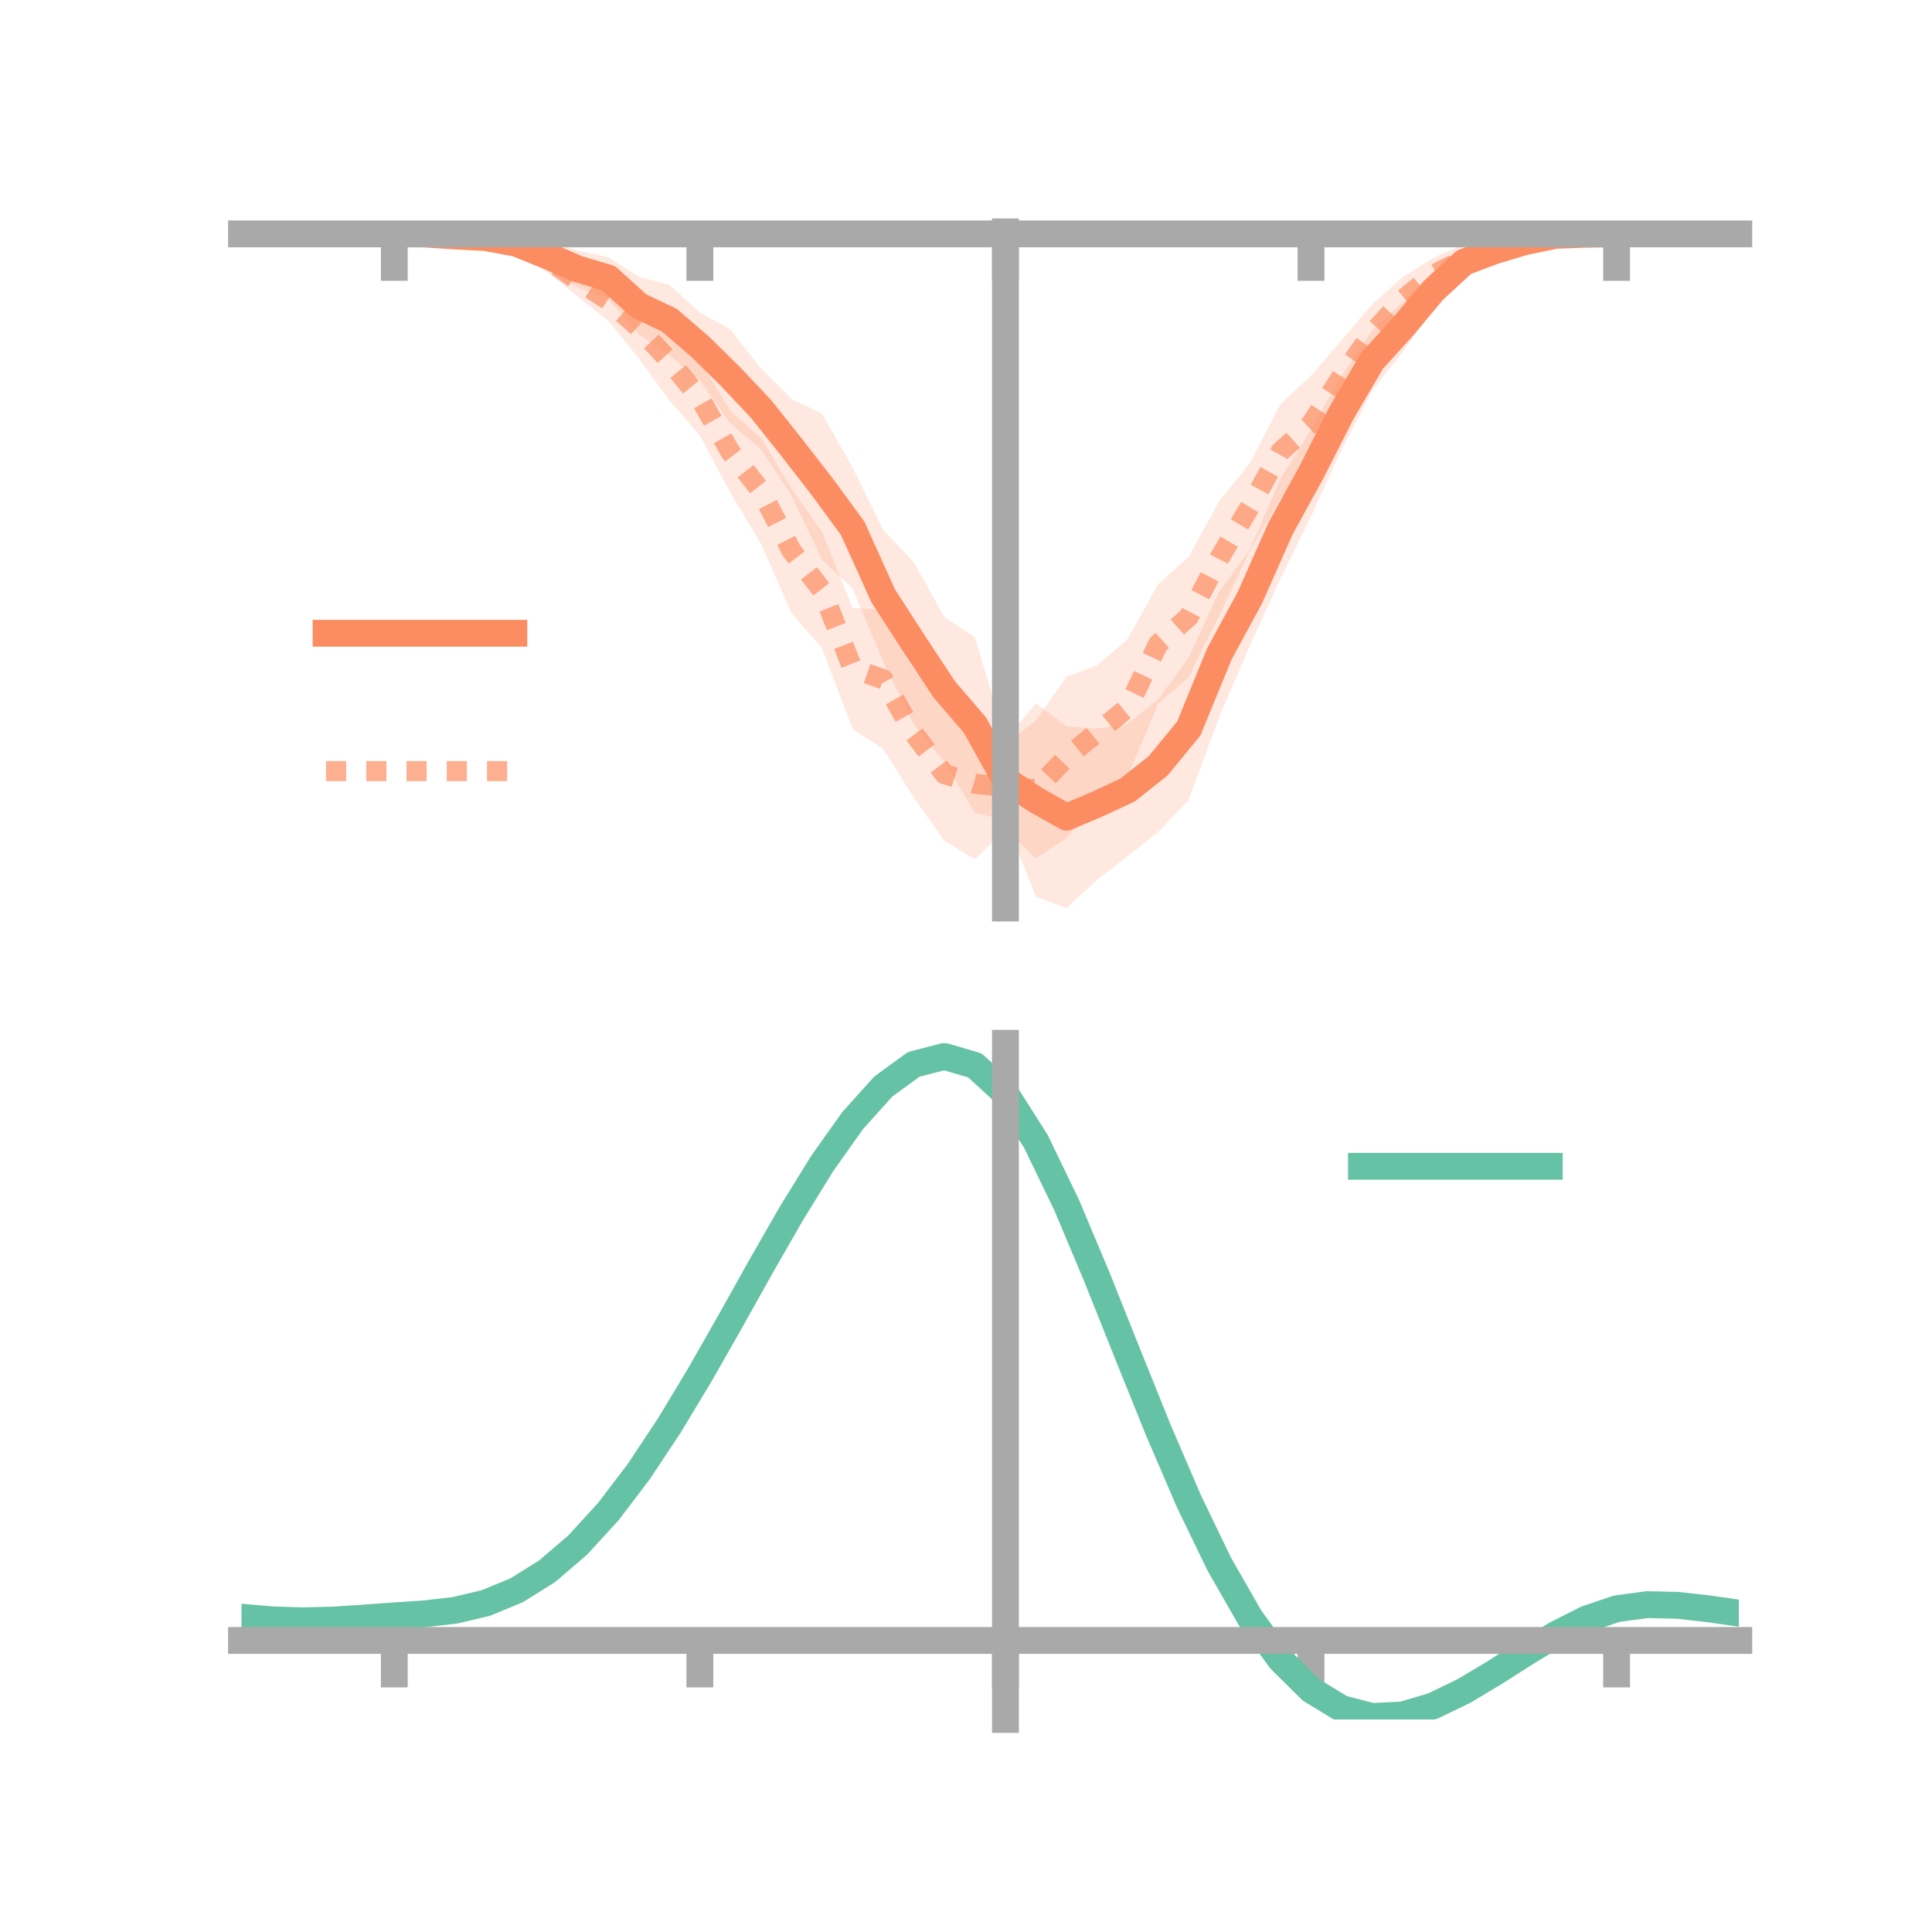 <?xml version="1.0" encoding="utf-8" standalone="no"?>
<!DOCTYPE svg PUBLIC "-//W3C//DTD SVG 1.1//EN"
  "http://www.w3.org/Graphics/SVG/1.1/DTD/svg11.dtd">
<!-- Created with matplotlib (https://matplotlib.org/) -->
<svg height="144pt" version="1.1" viewBox="0 0 144 144" width="144pt" xmlns="http://www.w3.org/2000/svg" xmlns:xlink="http://www.w3.org/1999/xlink">
 <defs>
  <style type="text/css">*{stroke-linecap:butt;stroke-linejoin:round;}</style>
 </defs>
 <g id="figure_1">
  <g id="patch_1">
   <path d="M 0 144 
L 144 144 
L 144 0 
L 0 0 
z
" style="fill:none;"/>
  </g>
  <g id="axes_1">
   <g id="patch_2">
    <path d="M 18 67.68 
L 129.6 67.68 
L 129.6 17.28 
L 18 17.28 
z
" style="fill:none;"/>
   </g>
   <g id="PolyCollection_1">
    <path clip-path="url(#pb0910909fb)" d="M 18 17.432 
L 18 17.432 
L 20.278 17.432 
L 22.555 17.432 
L 24.833 17.432 
L 27.11 17.432 
L 29.388 17.432 
L 31.665 17.374 
L 33.943 17.304 
L 36.22 17.285 
L 38.498 17.641 
L 40.776 17.94 
L 43.053 18.69 
L 45.331 19.166 
L 47.608 20.636 
L 49.886 21.23 
L 52.163 23.298 
L 54.441 24.557 
L 56.718 27.467 
L 58.996 29.744 
L 61.273 30.832 
L 63.551 34.87 
L 65.829 39.509 
L 68.106 41.911 
L 70.384 45.989 
L 72.661 47.504 
L 74.939 55.131 
L 77.216 52.427 
L 79.494 54.135 
L 81.771 54.306 
L 84.049 53.96 
L 86.327 52.134 
L 88.604 49.002 
L 90.882 44.085 
L 93.159 40.973 
L 95.437 35.679 
L 97.714 32.023 
L 99.992 28.021 
L 102.269 24.636 
L 104.547 22.533 
L 106.824 20.252 
L 109.102 18.478 
L 111.38 18.038 
L 113.657 17.48 
L 115.935 17.28 
L 118.212 17.372 
L 120.49 17.432 
L 122.767 17.432 
L 125.045 17.432 
L 127.322 17.432 
L 129.6 17.432 
L 129.6 17.432 
L 129.6 17.432 
L 127.322 17.432 
L 125.045 17.432 
L 122.767 17.432 
L 120.49 17.432 
L 118.212 17.548 
L 115.935 17.806 
L 113.657 18.545 
L 111.38 19.348 
L 109.102 20.625 
L 106.824 23.067 
L 104.547 26.226 
L 102.269 29.131 
L 99.992 33.518 
L 97.714 38.496 
L 95.437 43.127 
L 93.159 48.117 
L 90.882 53.4 
L 88.604 59.605 
L 86.327 62.009 
L 84.049 63.805 
L 81.771 65.58 
L 79.494 67.68 
L 77.216 66.831 
L 74.939 61.121 
L 72.661 60.577 
L 70.384 56.791 
L 68.106 53.966 
L 65.829 49.317 
L 63.551 43.876 
L 61.273 41.705 
L 58.996 36.927 
L 56.718 33.478 
L 54.441 31.567 
L 52.163 28.348 
L 49.886 26.496 
L 47.608 24.918 
L 45.331 22.281 
L 43.053 21.398 
L 40.776 20.176 
L 38.498 18.633 
L 36.22 18.137 
L 33.943 17.879 
L 31.665 17.507 
L 29.388 17.432 
L 27.11 17.432 
L 24.833 17.432 
L 22.555 17.432 
L 20.278 17.432 
L 18 17.432 
z
" style="fill:#fc8d62;fill-opacity:0.2;"/>
   </g>
   <g id="PolyCollection_2">
    <path clip-path="url(#pb0910909fb)" d="M 18 17.432 
L 18 17.432 
L 20.278 17.432 
L 22.555 17.432 
L 24.833 17.432 
L 27.11 17.432 
L 29.388 17.432 
L 31.665 17.349 
L 33.943 17.305 
L 36.22 17.326 
L 38.498 17.754 
L 40.776 18.362 
L 43.053 19.709 
L 45.331 20.861 
L 47.608 22.131 
L 49.886 23.965 
L 52.163 26.887 
L 54.441 30.64 
L 56.718 32.647 
L 58.996 36.411 
L 61.273 39.666 
L 63.551 45.316 
L 65.829 45.446 
L 68.106 49.876 
L 70.384 52.708 
L 72.661 52.796 
L 74.939 55.463 
L 77.216 53.693 
L 79.494 50.434 
L 81.771 49.598 
L 84.049 47.628 
L 86.327 43.555 
L 88.604 41.483 
L 90.882 37.348 
L 93.159 34.524 
L 95.437 30.123 
L 97.714 28.005 
L 99.992 25.366 
L 102.269 22.685 
L 104.547 20.657 
L 106.824 19.233 
L 109.102 18.194 
L 111.38 17.714 
L 113.657 17.394 
L 115.935 17.328 
L 118.212 17.357 
L 120.49 17.432 
L 122.767 17.432 
L 125.045 17.432 
L 127.322 17.432 
L 129.6 17.432 
L 129.6 17.432 
L 129.6 17.432 
L 127.322 17.432 
L 125.045 17.432 
L 122.767 17.432 
L 120.49 17.432 
L 118.212 17.572 
L 115.935 17.796 
L 113.657 18.393 
L 111.38 19.094 
L 109.102 20.473 
L 106.824 21.732 
L 104.547 24.028 
L 102.269 27.025 
L 99.992 30.769 
L 97.714 35.189 
L 95.437 37.205 
L 93.159 41.037 
L 90.882 45.859 
L 88.604 50.462 
L 86.327 52.437 
L 84.049 57.866 
L 81.771 59.587 
L 79.494 62.456 
L 77.216 63.976 
L 74.939 61.836 
L 72.661 64.037 
L 70.384 62.67 
L 68.106 59.448 
L 65.829 55.811 
L 63.551 54.351 
L 61.273 48.326 
L 58.996 45.69 
L 56.718 40.523 
L 54.441 36.727 
L 52.163 32.468 
L 49.886 29.826 
L 47.608 26.71 
L 45.331 23.898 
L 43.053 22.102 
L 40.776 20.26 
L 38.498 18.98 
L 36.22 18.254 
L 33.943 17.8 
L 31.665 17.504 
L 29.388 17.432 
L 27.11 17.432 
L 24.833 17.432 
L 22.555 17.432 
L 20.278 17.432 
L 18 17.432 
z
" style="fill:#fc8d62;fill-opacity:0.2;"/>
   </g>
   <g id="matplotlib.axis_1">
    <g id="xtick_1">
     <g id="line2d_1">
      <defs>
       <path d="M 0 0 
L 0 3.5 
" id="m76cf7237c4" style="stroke:#a9a9a9;stroke-width:2;"/>
      </defs>
      <g>
       <use style="fill:#a9a9a9;stroke:#a9a9a9;stroke-width:2;" x="29.388" xlink:href="#m76cf7237c4" y="17.432"/>
      </g>
     </g>
    </g>
    <g id="xtick_2">
     <g id="line2d_2">
      <g>
       <use style="fill:#a9a9a9;stroke:#a9a9a9;stroke-width:2;" x="52.163" xlink:href="#m76cf7237c4" y="17.432"/>
      </g>
     </g>
    </g>
    <g id="xtick_3">
     <g id="line2d_3">
      <g>
       <use style="fill:#a9a9a9;stroke:#a9a9a9;stroke-width:2;" x="74.939" xlink:href="#m76cf7237c4" y="17.432"/>
      </g>
     </g>
    </g>
    <g id="xtick_4">
     <g id="line2d_4">
      <g>
       <use style="fill:#a9a9a9;stroke:#a9a9a9;stroke-width:2;" x="97.714" xlink:href="#m76cf7237c4" y="17.432"/>
      </g>
     </g>
    </g>
    <g id="xtick_5">
     <g id="line2d_5">
      <g>
       <use style="fill:#a9a9a9;stroke:#a9a9a9;stroke-width:2;" x="120.49" xlink:href="#m76cf7237c4" y="17.432"/>
      </g>
     </g>
    </g>
   </g>
   <g id="matplotlib.axis_2"/>
   <g id="line2d_6">
    <path clip-path="url(#pb0910909fb)" d="M 18 17.432 
L 20.278 17.432 
L 22.555 17.432 
L 24.833 17.432 
L 27.11 17.432 
L 29.388 17.432 
L 31.665 17.441 
L 33.943 17.591 
L 36.22 17.711 
L 38.498 18.137 
L 40.776 19.058 
L 43.053 20.044 
L 45.331 20.723 
L 47.608 22.777 
L 49.886 23.863 
L 52.163 25.823 
L 54.441 28.062 
L 56.718 30.473 
L 58.996 33.336 
L 61.273 36.269 
L 63.551 39.373 
L 65.829 44.413 
L 68.106 47.939 
L 70.384 51.39 
L 72.661 54.04 
L 74.939 58.126 
L 77.216 59.629 
L 79.494 60.908 
L 81.771 59.943 
L 84.049 58.882 
L 86.327 57.072 
L 88.604 54.304 
L 90.882 48.743 
L 93.159 44.545 
L 95.437 39.403 
L 97.714 35.26 
L 99.992 30.77 
L 102.269 26.883 
L 104.547 24.38 
L 106.824 21.659 
L 109.102 19.552 
L 111.38 18.693 
L 113.657 18.012 
L 115.935 17.543 
L 118.212 17.46 
L 120.49 17.432 
L 122.767 17.432 
L 125.045 17.432 
L 127.322 17.432 
L 129.6 17.432 
" style="fill:none;stroke:#fc8d62;stroke-linecap:square;stroke-width:2;"/>
   </g>
   <g id="line2d_7">
    <path clip-path="url(#pb0910909fb)" d="M 18 17.432 
L 20.278 17.432 
L 22.555 17.432 
L 24.833 17.432 
L 27.11 17.432 
L 29.388 17.432 
L 31.665 17.427 
L 33.943 17.552 
L 36.22 17.79 
L 38.498 18.367 
L 40.776 19.311 
L 43.053 20.905 
L 45.331 22.38 
L 47.608 24.42 
L 49.886 26.896 
L 52.163 29.677 
L 54.441 33.683 
L 56.718 36.585 
L 58.996 41.051 
L 61.273 43.996 
L 63.551 49.834 
L 65.829 50.628 
L 68.106 54.662 
L 70.384 57.689 
L 72.661 58.417 
L 74.939 58.649 
L 77.216 58.835 
L 79.494 56.445 
L 81.771 54.593 
L 84.049 52.747 
L 86.327 47.996 
L 88.604 45.972 
L 90.882 41.604 
L 93.159 37.781 
L 95.437 33.664 
L 97.714 31.597 
L 99.992 28.068 
L 102.269 24.855 
L 104.547 22.342 
L 106.824 20.482 
L 109.102 19.333 
L 111.38 18.404 
L 113.657 17.894 
L 115.935 17.562 
L 118.212 17.464 
L 120.49 17.432 
L 122.767 17.432 
L 125.045 17.432 
L 127.322 17.432 
L 129.6 17.432 
" style="fill:none;stroke:#fc8d62;stroke-dasharray:1.5,1.5;stroke-dashoffset:0;stroke-opacity:0.7;stroke-width:1.5;"/>
   </g>
   <g id="patch_3">
    <path d="M 74.939 67.68 
L 74.939 17.28 
" style="fill:none;stroke:#a9a9a9;stroke-linecap:square;stroke-linejoin:miter;stroke-width:2;"/>
   </g>
   <g id="patch_4">
    <path d="M 129.6 67.68 
L 129.6 17.28 
" style="fill:none;"/>
   </g>
   <g id="patch_5">
    <path d="M 18 17.432 
L 129.6 17.432 
" style="fill:none;stroke:#a9a9a9;stroke-linecap:square;stroke-linejoin:miter;stroke-width:2;"/>
   </g>
   <g id="patch_6">
    <path d="M 18 17.28 
L 129.6 17.28 
" style="fill:none;"/>
   </g>
   <g id="legend_1">
    <g id="line2d_8">
     <path d="M 24.3 47.2 
L 38.3 47.2 
" style="fill:none;stroke:#fc8d62;stroke-linecap:square;stroke-width:2;"/>
    </g>
    <g id="line2d_9"/>
    <g id="text_1">
     <!--   -->
     <g transform="translate(43.9 49.65)scale(0.07 -0.07)">
      <defs>
       <path id="DejaVuSans-32"/>
      </defs>
      <use xlink:href="#DejaVuSans-32"/>
     </g>
    </g>
    <g id="line2d_10">
     <path d="M 24.3 57.474 
L 38.3 57.474 
" style="fill:none;stroke:#fc8d62;stroke-dasharray:1.5,1.5;stroke-dashoffset:0;stroke-opacity:0.7;stroke-width:1.5;"/>
    </g>
    <g id="line2d_11"/>
    <g id="text_2">
     <!--   -->
     <g transform="translate(43.9 59.924)scale(0.07 -0.07)">
      <use xlink:href="#DejaVuSans-32"/>
     </g>
    </g>
   </g>
  </g>
  <g id="axes_2">
   <g id="patch_7">
    <path d="M 18 128.16 
L 129.6 128.16 
L 129.6 77.76 
L 18 77.76 
z
" style="fill:none;"/>
   </g>
   <g id="PolyCollection_3">
    <path clip-path="url(#p80efa02d7a)" d="M 18 120.574 
L 18 120.495 
L 20.278 120.706 
L 22.555 120.777 
L 24.833 120.713 
L 27.11 120.557 
L 29.388 120.38 
L 31.665 120.225 
L 33.943 119.953 
L 36.22 119.404 
L 38.498 118.453 
L 40.776 117.007 
L 43.053 115.017 
L 45.331 112.473 
L 47.608 109.407 
L 49.886 105.888 
L 52.163 102.014 
L 54.441 97.915 
L 56.718 93.746 
L 58.996 89.682 
L 61.273 85.911 
L 63.551 82.632 
L 65.829 80.047 
L 68.106 78.358 
L 70.384 77.76 
L 72.661 78.438 
L 74.939 80.561 
L 77.216 84.206 
L 79.494 88.995 
L 81.771 94.493 
L 84.049 100.292 
L 86.327 106.035 
L 88.604 111.423 
L 90.882 116.22 
L 93.159 120.259 
L 95.437 123.437 
L 97.714 125.716 
L 99.992 127.118 
L 102.269 127.713 
L 104.547 127.61 
L 106.824 126.943 
L 109.102 125.862 
L 111.38 124.526 
L 113.657 123.099 
L 115.935 121.738 
L 118.212 120.597 
L 120.49 119.824 
L 122.767 119.52 
L 125.045 119.577 
L 127.322 119.842 
L 129.6 120.183 
L 129.6 120.289 
L 129.6 120.289 
L 127.322 119.974 
L 125.045 119.728 
L 122.767 119.682 
L 120.49 119.99 
L 118.212 120.773 
L 115.935 121.945 
L 113.657 123.354 
L 111.38 124.837 
L 109.102 126.224 
L 106.824 127.347 
L 104.547 128.041 
L 102.269 128.16 
L 99.992 127.576 
L 97.714 126.196 
L 95.437 123.966 
L 93.159 120.875 
L 90.882 116.961 
L 88.604 112.321 
L 86.327 107.11 
L 84.049 101.552 
L 81.771 95.935 
L 79.494 90.605 
L 77.216 85.96 
L 74.939 82.427 
L 72.661 80.375 
L 70.384 79.723 
L 68.106 80.303 
L 65.829 81.931 
L 63.551 84.415 
L 61.273 87.558 
L 58.996 91.167 
L 56.718 95.049 
L 54.441 99.024 
L 52.163 102.928 
L 49.886 106.615 
L 47.608 109.964 
L 45.331 112.883 
L 43.053 115.312 
L 40.776 117.222 
L 38.498 118.62 
L 36.22 119.549 
L 33.943 120.084 
L 31.665 120.346 
L 29.388 120.489 
L 27.11 120.65 
L 24.833 120.786 
L 22.555 120.834 
L 20.278 120.765 
L 18 120.574 
z
" style="fill:#66c2a5;fill-opacity:0.2;"/>
   </g>
   <g id="matplotlib.axis_3">
    <g id="xtick_6">
     <g id="line2d_12">
      <g>
       <use style="fill:#a9a9a9;stroke:#a9a9a9;stroke-width:2;" x="29.388" xlink:href="#m76cf7237c4" y="122.269"/>
      </g>
     </g>
    </g>
    <g id="xtick_7">
     <g id="line2d_13">
      <g>
       <use style="fill:#a9a9a9;stroke:#a9a9a9;stroke-width:2;" x="52.163" xlink:href="#m76cf7237c4" y="122.269"/>
      </g>
     </g>
    </g>
    <g id="xtick_8">
     <g id="line2d_14">
      <g>
       <use style="fill:#a9a9a9;stroke:#a9a9a9;stroke-width:2;" x="74.939" xlink:href="#m76cf7237c4" y="122.269"/>
      </g>
     </g>
    </g>
    <g id="xtick_9">
     <g id="line2d_15">
      <g>
       <use style="fill:#a9a9a9;stroke:#a9a9a9;stroke-width:2;" x="97.714" xlink:href="#m76cf7237c4" y="122.269"/>
      </g>
     </g>
    </g>
    <g id="xtick_10">
     <g id="line2d_16">
      <g>
       <use style="fill:#a9a9a9;stroke:#a9a9a9;stroke-width:2;" x="120.49" xlink:href="#m76cf7237c4" y="122.269"/>
      </g>
     </g>
    </g>
   </g>
   <g id="matplotlib.axis_4"/>
   <g id="line2d_17">
    <path clip-path="url(#p80efa02d7a)" d="M 18 120.535 
L 20.278 120.735 
L 22.555 120.806 
L 24.833 120.749 
L 27.11 120.603 
L 29.388 120.435 
L 31.665 120.285 
L 33.943 120.018 
L 36.22 119.476 
L 38.498 118.536 
L 40.776 117.115 
L 43.053 115.164 
L 45.331 112.678 
L 47.608 109.686 
L 49.886 106.251 
L 52.163 102.471 
L 54.441 98.47 
L 56.718 94.398 
L 58.996 90.424 
L 61.273 86.735 
L 63.551 83.523 
L 65.829 80.989 
L 68.106 79.331 
L 70.384 78.741 
L 72.661 79.407 
L 74.939 81.494 
L 77.216 85.083 
L 79.494 89.8 
L 81.771 95.214 
L 84.049 100.922 
L 86.327 106.573 
L 88.604 111.872 
L 90.882 116.591 
L 93.159 120.567 
L 95.437 123.701 
L 97.714 125.956 
L 99.992 127.347 
L 102.269 127.937 
L 104.547 127.826 
L 106.824 127.145 
L 109.102 126.043 
L 111.38 124.682 
L 113.657 123.227 
L 115.935 121.842 
L 118.212 120.685 
L 120.49 119.907 
L 122.767 119.601 
L 125.045 119.652 
L 127.322 119.908 
L 129.6 120.236 
" style="fill:none;stroke:#66c2a5;stroke-linecap:square;stroke-width:2;"/>
   </g>
   <g id="patch_8">
    <path d="M 74.939 128.16 
L 74.939 77.76 
" style="fill:none;stroke:#a9a9a9;stroke-linecap:square;stroke-linejoin:miter;stroke-width:2;"/>
   </g>
   <g id="patch_9">
    <path d="M 129.6 128.16 
L 129.6 77.76 
" style="fill:none;"/>
   </g>
   <g id="patch_10">
    <path d="M 18 122.269 
L 129.6 122.269 
" style="fill:none;stroke:#a9a9a9;stroke-linecap:square;stroke-linejoin:miter;stroke-width:2;"/>
   </g>
   <g id="patch_11">
    <path d="M 18 77.76 
L 129.6 77.76 
" style="fill:none;"/>
   </g>
   <g id="legend_2">
    <g id="line2d_18">
     <path d="M 101.475 86.929 
L 115.475 86.929 
" style="fill:none;stroke:#66c2a5;stroke-linecap:square;stroke-width:2;"/>
    </g>
    <g id="line2d_19"/>
    <g id="text_3">
     <!--   -->
     <g transform="translate(121.075 89.379)scale(0.07 -0.07)">
      <use xlink:href="#DejaVuSans-32"/>
     </g>
    </g>
   </g>
  </g>
 </g>
 <defs>
  <clipPath id="pb0910909fb">
   <rect height="50.4" width="111.6" x="18" y="17.28"/>
  </clipPath>
  <clipPath id="p80efa02d7a">
   <rect height="50.4" width="111.6" x="18" y="77.76"/>
  </clipPath>
 </defs>
</svg>
